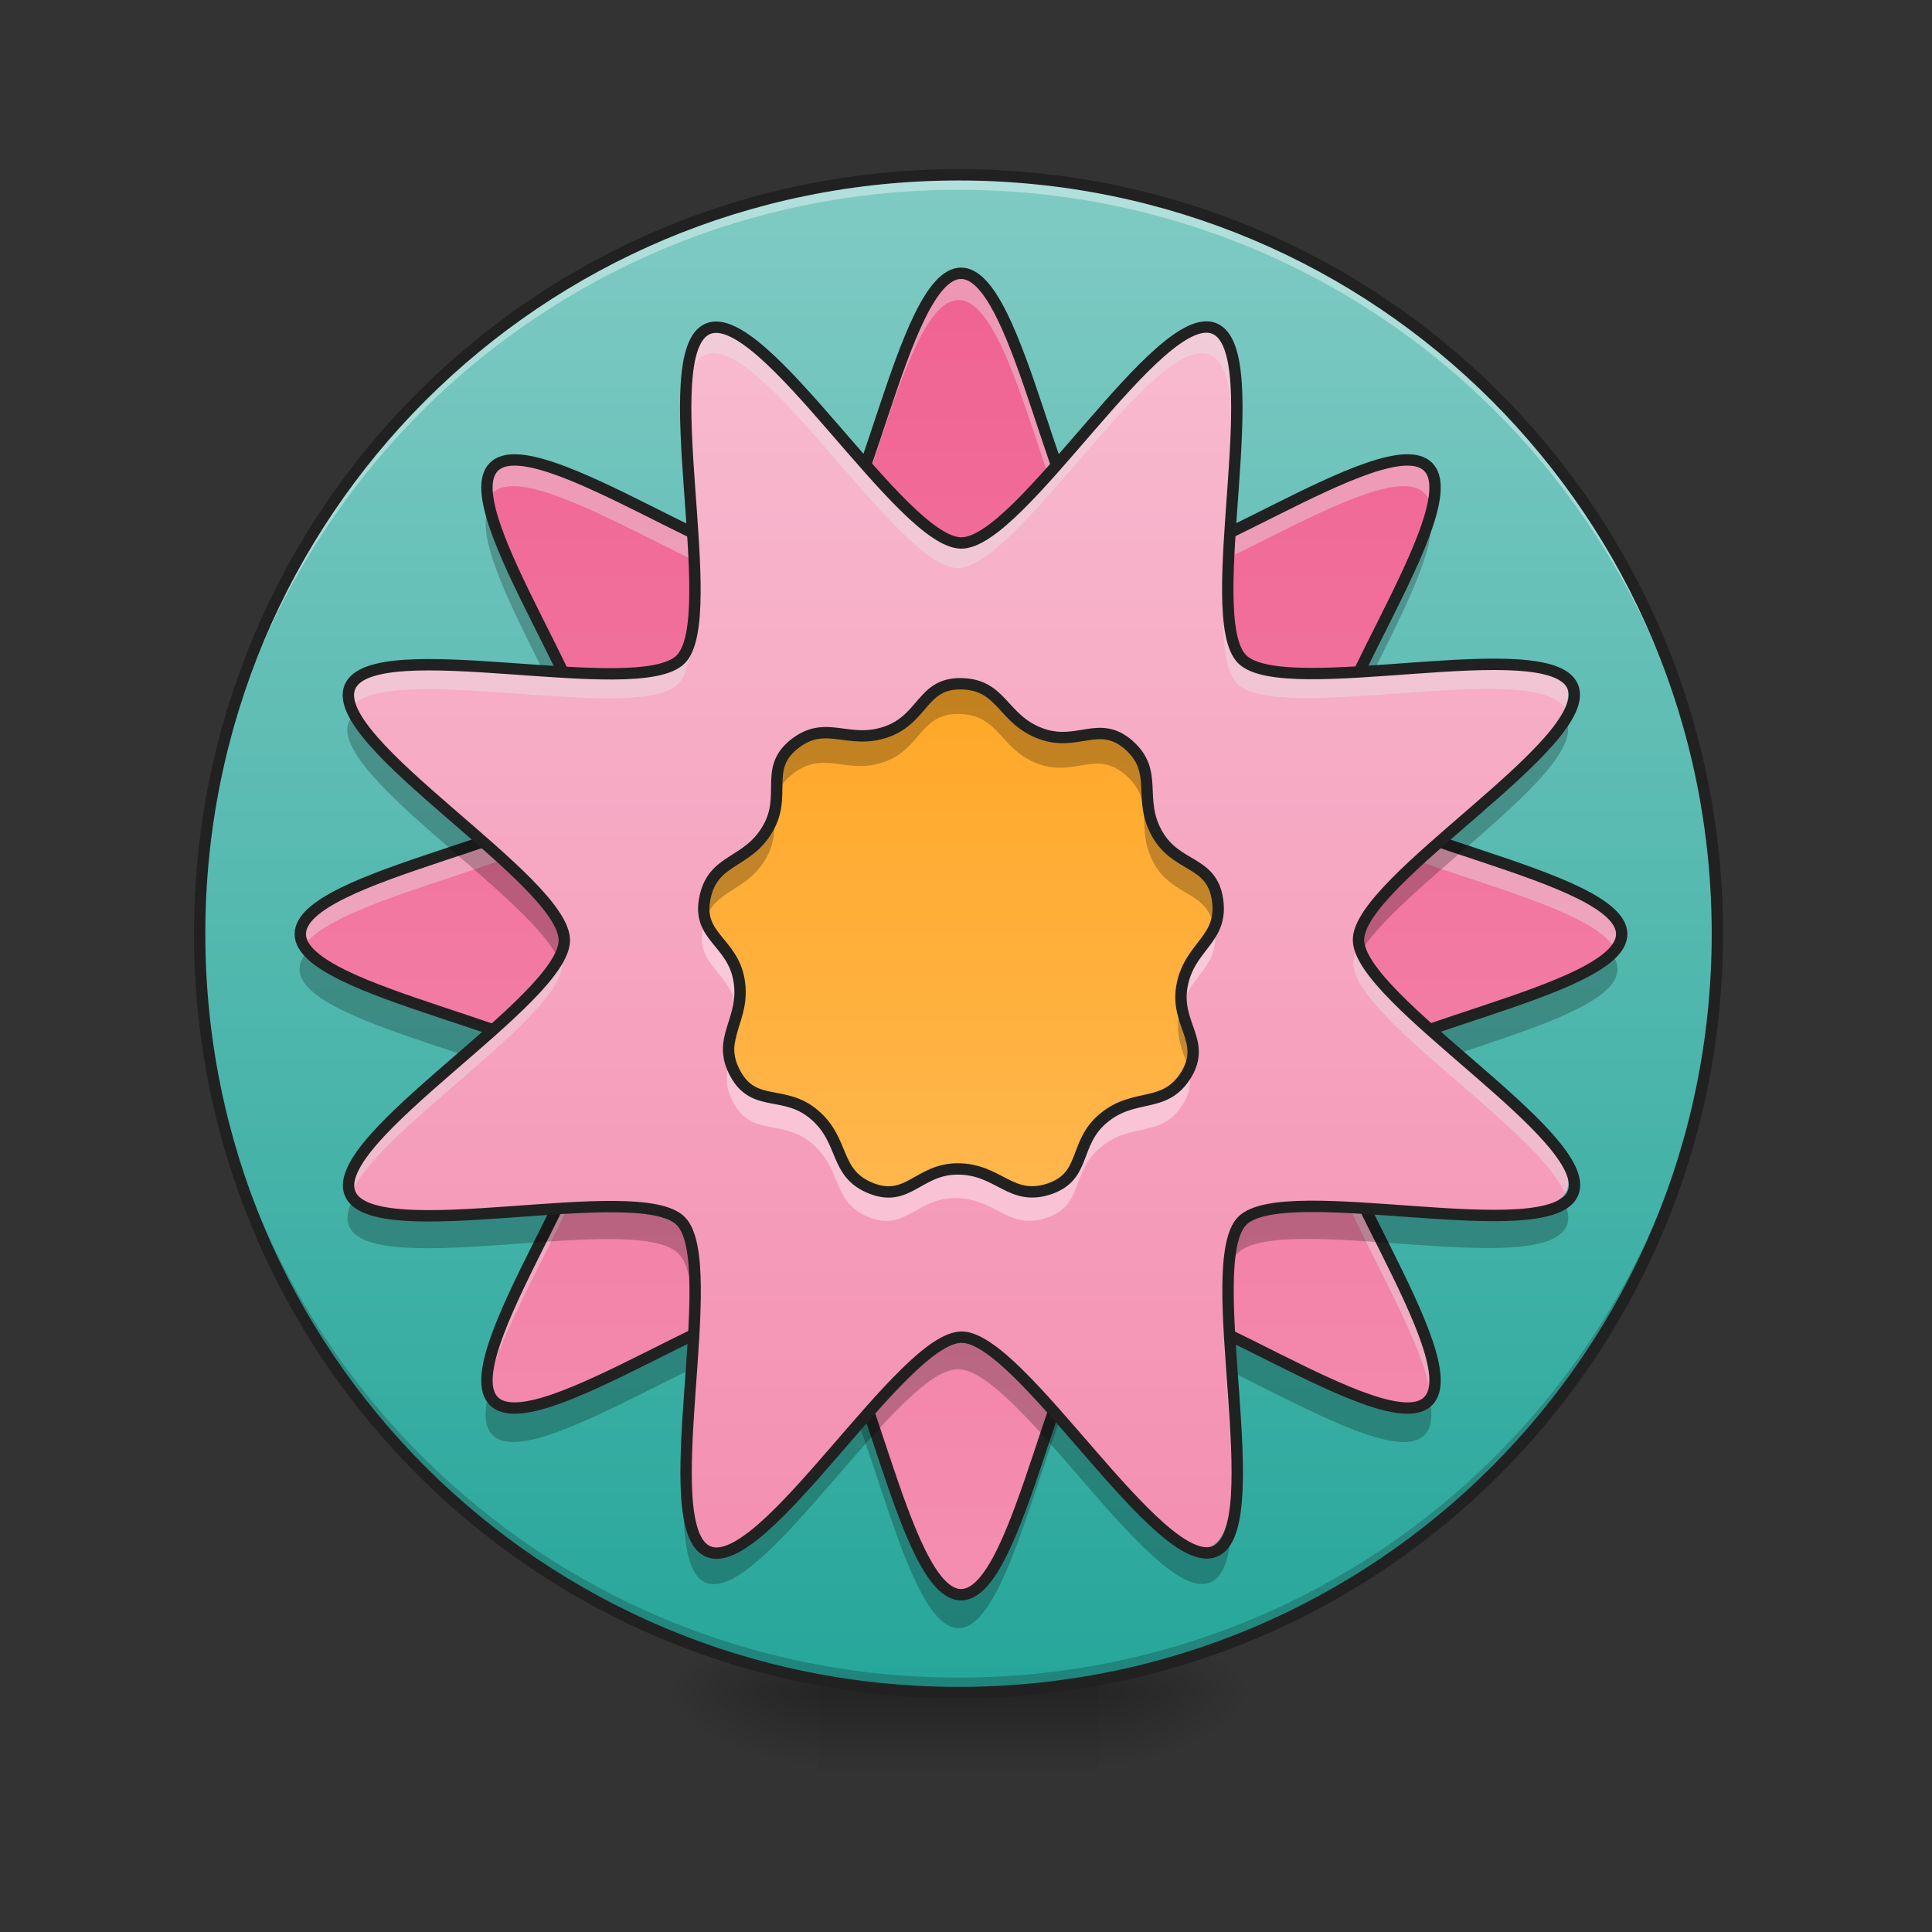 <svg height="48" viewBox="0 0 48 48" width="48" xmlns="http://www.w3.org/2000/svg" xmlns:xlink="http://www.w3.org/1999/xlink"><rect x="0" y="0" width="48" height="48" fill="#333333" stroke="none"/><linearGradient id="a"><stop offset="0" stop-opacity=".314"/><stop offset=".222" stop-opacity=".275"/><stop offset="1" stop-opacity="0"/></linearGradient><radialGradient id="b" cx="450.909" cy="189.579" gradientTransform="matrix(0 -.117 -.211 -0 66.785 95.393)" gradientUnits="userSpaceOnUse" r="21.167" xlink:href="#a"/><radialGradient id="c" cx="450.909" cy="189.579" gradientTransform="matrix(-0 .117 .211 0 -19.155 -11.291)" gradientUnits="userSpaceOnUse" r="21.167" xlink:href="#a"/><radialGradient id="d" cx="450.909" cy="189.579" gradientTransform="matrix(-0 -.117 .211 -0 -19.155 95.393)" gradientUnits="userSpaceOnUse" r="21.167" xlink:href="#a"/><radialGradient id="e" cx="450.909" cy="189.579" gradientTransform="matrix(0 .117 -.211 0 66.785 -11.291)" gradientUnits="userSpaceOnUse" r="21.167" xlink:href="#a"/><linearGradient id="f" gradientTransform="matrix(.02 0 0 .094 18.698 20.158)" gradientUnits="userSpaceOnUse" x1="255.323" x2="255.323" y1="233.5" y2="254.667"><stop offset="0" stop-opacity=".275"/><stop offset="1" stop-opacity="0"/></linearGradient><linearGradient id="g" gradientUnits="userSpaceOnUse" x1="23.815" x2="23.815" y1="4.344" y2="42.051"><stop offset="0" stop-color="#80cbc4"/><stop offset="1" stop-color="#26a69a"/></linearGradient><linearGradient id="h" gradientUnits="userSpaceOnUse" x1="254" x2="254" y1="127.667" y2="-62.833"><stop offset="0" stop-color="#f44336"/><stop offset="1" stop-color="#ef5350"/></linearGradient><linearGradient id="i" gradientUnits="userSpaceOnUse" x1="23.815" x2="23.815" y1="6.329" y2="40.066"><stop offset="0" stop-color="#f06292"/><stop offset="1" stop-color="#f48fb1"/></linearGradient><linearGradient id="j" gradientTransform="matrix(.087 .036 -.036 .087 2.956 11.392)" gradientUnits="userSpaceOnUse" x1="318.478" x2="188.951" y1="187.709" y2="-125.209"><stop offset="0" stop-color="#f48fb1"/><stop offset="1" stop-color="#f8bbd0"/></linearGradient><linearGradient id="k" gradientUnits="userSpaceOnUse" x1="24.807" x2="24.807" y1="16.252" y2="30.144"><stop offset="0" stop-color="#ffa726"/><stop offset="1" stop-color="#ffb74d"/></linearGradient><path d="m27.289 42.051h3.969v-1.984h-3.969zm0 0" fill="url(#b)"/><path d="m20.34 42.051h-3.969v1.984h3.969zm0 0" fill="url(#c)"/><path d="m20.34 42.051h-3.969v-1.984h3.969zm0 0" fill="url(#d)"/><path d="m27.289 42.051h3.969v1.984h-3.969zm0 0" fill="url(#e)"/><path d="m20.34 41.555h6.949v2.48h-6.949zm0 0" fill="url(#f)"/><path d="m23.816 4.344c10.41 0 18.852 8.441 18.852 18.855 0 10.41-8.441 18.852-18.852 18.852-10.414 0-18.855-8.441-18.855-18.852 0-10.414 8.441-18.855 18.855-18.855zm0 0" fill="url(#g)"/><path d="m23.816 42.051c-10.445 0-18.855-8.41-18.855-18.852 0-.062 0-.125 0-.188.102 10.359 8.473 18.668 18.855 18.668 10.383 0 18.754-8.309 18.852-18.668v.188c0 10.441-8.41 18.852-18.852 18.852zm0 0" fill-opacity=".196"/><path d="m12.137 12.648c-.531 1.117 2.094 4.91 2.578 6.836.012-.016.016-.031.023-.047.457-1.102-2.137-4.844-2.602-6.789zm23.355 0c-.465 1.945-3.059 5.688-2.602 6.789.008.016.016.031.023.047.484-1.926 3.109-5.719 2.578-6.836zm-27.848 10.992c-.129.141-.203.285-.203.441 0 1.457 6.574 2.371 7.273 3.711.09-.348.105-.637.023-.836-.508-1.223-5.969-2.086-7.094-3.316zm32.34 0c-1.125 1.23-6.586 2.094-7.094 3.316-.082.199-.066.488.023.836.699-1.34 7.273-2.254 7.273-3.711 0-.156-.07-.301-.203-.441zm-20.23 8.578c-1.723-.016-6.535 3.535-7.516 2.555-.043-.039-.074-.09-.102-.145-.109.465-.102.828.102 1.027 1.043 1.047 6.453-3.066 7.816-2.5 1.367.566 2.281 7.297 3.762 7.297 1.477 0 2.395-6.73 3.758-7.297s6.773 3.547 7.816 2.5c.203-.199.211-.562.102-1.027-.027.055-.059.105-.102.145-1.043 1.047-6.453-3.066-7.816-2.5-1.363.566-2.281 7.297-3.758 7.297-1.48 0-2.395-6.73-3.762-7.297-.086-.035-.188-.051-.301-.055zm0 0" fill-opacity=".235"/><path d="m254.017-62.848c52.578 0 95.241 42.663 95.241 95.283 0 52.578-42.663 95.241-95.241 95.241-52.62 0-95.283-42.663-95.283-95.241 0-52.62 42.663-95.283 95.283-95.283zm0 0" fill="url(#h)" stroke="#212121" stroke-linecap="round" stroke-width="3" transform="matrix(.094 0 0 .094 0 20.158)"/><path d="m23.816 4.344c-10.445 0-18.855 8.41-18.855 18.855v.184c.102-10.359 8.473-18.668 18.855-18.668 10.383 0 18.754 8.309 18.852 18.668 0-.062 0-.125 0-.184 0-10.445-8.41-18.855-18.852-18.855zm0 0" fill="#fff" fill-opacity=".392"/><path d="m23.816 4.203c-10.523 0-18.996 8.473-18.996 18.996 0 10.52 8.473 18.992 18.996 18.992 10.52 0 18.992-8.473 18.992-18.992 0-10.523-8.473-18.996-18.992-18.996zm0 .281c10.367 0 18.711 8.344 18.711 18.715 0 10.367-8.344 18.711-18.711 18.711-10.371 0-18.715-8.344-18.715-18.711 0-10.371 8.344-18.715 18.715-18.715zm0 0" fill="#212121"/><path d="m23.816 6.824c1.477 0 2.395 6.73 3.758 7.297s6.773-3.547 7.816-2.5c1.047 1.043-3.066 6.453-2.5 7.816.566 1.367 7.297 2.281 7.297 3.762 0 1.477-6.73 2.395-7.297 3.758s3.547 6.773 2.5 7.816c-1.043 1.047-6.453-3.066-7.816-2.5-1.363.566-2.281 7.297-3.758 7.297-1.48 0-2.395-6.73-3.762-7.297-1.363-.566-6.773 3.547-7.816 2.5-1.047-1.043 3.066-6.453 2.5-7.816-.566-1.363-7.297-2.281-7.297-3.758 0-1.48 6.73-2.395 7.297-3.762.566-1.363-3.547-6.773-2.5-7.816 1.043-1.047 6.453 3.066 7.816 2.5 1.367-.566 2.281-7.297 3.762-7.297zm0 0" fill="url(#i)"/><path d="m23.816 6.824c-1.48 0-2.395 6.73-3.762 7.297-1.363.566-6.773-3.547-7.816-2.5-.176.176-.207.477-.137.863.027-.094.074-.172.137-.234 1.043-1.047 6.453 3.066 7.816 2.5 1.367-.566 2.281-7.297 3.762-7.297 1.477 0 2.395 6.73 3.758 7.297s6.773-3.547 7.816-2.5c.066.062.109.141.137.234.07-.387.043-.688-.137-.863-1.043-1.047-6.453 3.066-7.816 2.5s-2.281-7.297-3.758-7.297zm-9.062 12.574c-.004.012-.008.027-.016.039-.566 1.367-7.297 2.281-7.297 3.762 0 .105.035.211.102.312.848-1.301 6.672-2.18 7.195-3.445.07-.168.07-.395.016-.668zm18.121 0c-.051.273-.055.5.016.668.523 1.266 6.348 2.145 7.195 3.445.066-.102.102-.207.102-.312 0-1.48-6.73-2.395-7.297-3.762-.004-.012-.012-.027-.016-.039zm-18.121 8.227c-.355 1.824-3.023 5.656-2.652 6.914.344-1.871 3.043-5.73 2.652-6.914zm18.121 0c-.391 1.184 2.309 5.043 2.652 6.914.375-1.258-2.297-5.09-2.652-6.914zm0 0" fill="#e9e9e9" fill-opacity=".392"/><path d="m254.017-142.215c15.748 0 25.539 71.785 40.08 77.826 14.54 6.041 72.243-37.83 83.367-26.664 11.166 11.124-32.705 68.827-26.664 83.367 6.041 14.582 77.826 24.331 77.826 40.121 0 15.748-71.785 25.539-77.826 40.08-6.041 14.54 37.83 72.243 26.664 83.367-11.124 11.166-68.827-32.705-83.367-26.664s-24.331 77.826-40.08 77.826c-15.79 0-25.539-71.785-40.121-77.826-14.54-6.041-72.243 37.83-83.367 26.664-11.166-11.124 32.705-68.827 26.664-83.367-6.041-14.54-77.826-24.331-77.826-40.08 0-15.79 71.785-25.539 77.826-40.121 6.041-14.54-37.83-72.243-26.664-83.367 11.124-11.166 68.827 32.705 83.367 26.664 14.582-6.041 24.331-77.826 40.121-77.826zm0 0" style="fill:none;stroke-width:3;stroke-linecap:round;stroke-linejoin:round;stroke:#212121;stroke-opacity:.993" transform="matrix(.094 0 0 .094 0 20.158)"/><path d="m30.059 8.18c1.367.566-.359 7.137.684 8.18 1.047 1.047 7.613-.684 8.18.68.566 1.367-5.301 4.789-5.301 6.266 0 1.48 5.871 4.902 5.305 6.266-.566 1.367-7.137-.363-8.18.684-1.043 1.043.688 7.613-.68 8.18-1.363.566-4.789-5.301-6.266-5.301-1.477 0-4.898 5.867-6.266 5.305-1.363-.566.363-7.137-.684-8.18-1.043-1.047-7.613.684-8.18-.68s5.301-4.789 5.301-6.266c0-1.48-5.867-4.898-5.305-6.266.566-1.363 7.137.363 8.184-.684 1.043-1.043-.688-7.613.676-8.18 1.367-.566 4.789 5.301 6.27 5.301 1.477 0 4.898-5.867 6.262-5.305zm0 0" fill="url(#j)"/><path d="m23.816 16.996c1.027.016 1.016.887 1.984 1.238.898.328 1.434-.355 2.16.27.777.676.207 1.336.723 2.227.48.828 1.332.648 1.484 1.594.164 1.02-.699 1.156-.879 2.172-.164.941.602 1.352.113 2.176-.531.883-1.281.434-2.066 1.098-.734.617-.41 1.422-1.316 1.738-.973.336-1.258-.488-2.289-.488-.957 0-1.227.828-2.121.488-.961-.367-.652-1.184-1.441-1.844-.734-.617-1.473-.156-1.938-.992-.504-.902.258-1.324.082-2.34-.168-.945-1.031-1.066-.848-2.008.191-1.012 1.051-.848 1.562-1.738.48-.828-.102-1.477.641-2.082.801-.648 1.352.027 2.32-.324.898-.328.867-1.199 1.828-1.184zm0 0" fill="url(#k)"/><path d="m23.77 16.996c-.914.012-.898.859-1.781 1.184-.969.352-1.52-.324-2.32.324-.742.605-.16 1.254-.641 2.082-.512.891-1.371.727-1.562 1.738-.047.242-.027.43.035.59.25-.84 1.043-.738 1.527-1.582.48-.832-.102-1.477.641-2.082.801-.652 1.352.027 2.32-.328.898-.324.867-1.195 1.828-1.184 1.027.016 1.016.891 1.984 1.242.898.328 1.434-.359 2.16.27.777.672.207 1.332.723 2.227.453.781 1.234.664 1.449 1.441.055-.164.07-.355.035-.594-.152-.945-1.004-.766-1.484-1.594-.516-.891.055-1.551-.723-2.227-.727-.625-1.262.059-2.16-.27-.969-.352-.957-1.223-1.984-1.238-.016 0-.031 0-.047 0zm-5.469 8.02c-.105.504-.359.875-.188 1.395.102-.383.297-.766.199-1.336-.004-.02-.008-.039-.012-.059zm11.012.121c-.008.035-.016.066-.023.102-.09.52.102.879.211 1.234.191-.5-.078-.855-.188-1.336zm0 0" fill-opacity=".235"/><path d="m17.492 22.945c-.012.039-.02.082-.027.125-.18.93.66 1.059.84 1.977.039-.195.051-.41.008-.66-.129-.715-.652-.957-.82-1.441zm12.648.004c-.16.555-.711.812-.852 1.602-.039.234-.023.434.016.617.207-.949 1.023-1.105.863-2.098-.008-.043-.016-.082-.027-.121zm-12.035 3.492c-.074.293-.09.59.125.973.465.836 1.203.375 1.938.992.789.66.48 1.477 1.441 1.844.895.344 1.164-.484 2.121-.484 1.031 0 1.316.824 2.289.484.906-.312.582-1.121 1.316-1.738.785-.66 1.535-.215 2.066-1.098.211-.355.188-.633.105-.914-.023.074-.062.148-.105.227-.531.883-1.281.438-2.066 1.098-.734.617-.41 1.422-1.316 1.738-.973.336-1.258-.488-2.289-.488-.957 0-1.227.828-2.121.488-.961-.367-.652-1.184-1.441-1.844-.734-.617-1.473-.156-1.938-.992-.059-.102-.098-.195-.125-.285zm0 0" fill="#fff" fill-opacity=".392"/><path d="m254.017-33.726c10.957.167 10.832 9.457 21.165 13.207 9.582 3.5 15.29-3.791 23.039 2.875 8.291 7.208 2.208 14.249 7.708 23.748 5.125 8.832 14.207 6.916 15.832 16.998 1.75 10.874-7.458 12.332-9.374 23.164-1.75 10.041 6.416 14.415 1.208 23.206-5.666 9.416-13.665 4.625-22.04 11.707-7.833 6.583-4.375 15.165-14.04 18.54-10.374 3.583-13.415-5.208-24.414-5.208-10.207 0-13.082 8.832-22.623 5.208-10.249-3.916-6.958-12.624-15.374-19.665-7.833-6.583-15.707-1.667-20.665-10.582-5.374-9.624 2.75-14.124.875-24.956-1.791-10.082-10.999-11.374-9.041-21.415 2.041-10.791 11.207-9.041 16.665-18.54 5.125-8.832-1.083-15.748 6.833-22.206 8.541-6.916 14.415.292 24.748-3.458 9.582-3.5 9.249-12.79 19.498-12.624zm0 0" style="fill:none;stroke-width:3;stroke-linecap:round;stroke-linejoin:round;stroke:#212121;stroke-opacity:.993" transform="matrix(.094 0 0 .094 0 20.158)"/><path d="m29.855 8.145c-1.477.008-4.652 5.34-6.059 5.34-1.48 0-4.902-5.867-6.27-5.301-.473.195-.574 1.117-.547 2.281.023-.855.164-1.492.547-1.652 1.367-.566 4.789 5.301 6.27 5.301 1.477 0 4.898-5.867 6.262-5.305.387.16.527.801.551 1.656.027-1.164-.074-2.086-.551-2.285-.062-.023-.133-.039-.203-.035zm.535 6.777c-.023.973.043 1.762.352 2.066 1.023 1.023 7.348-.617 8.137.602.09-.207.109-.395.043-.551-.566-1.363-7.133.367-8.18-.68-.238-.238-.332-.762-.352-1.438zm-13.191.012c-.02.672-.113 1.191-.348 1.43-1.047 1.047-7.617-.68-8.184.684-.062.156-.043.344.043.547.793-1.215 7.117.422 8.141-.602.305-.309.371-1.09.348-2.059zm16.496 8.688c-.047.113-.074.219-.074.312 0 1.309 4.594 4.137 5.262 5.719.016-.027.031-.055.043-.082.527-1.273-4.562-4.348-5.23-5.949zm-19.793.004c-.668 1.605-5.758 4.676-5.23 5.953.012.027.027.055.043.078.668-1.578 5.258-4.41 5.258-5.715 0-.098-.023-.203-.07-.316zm16.492 8.688c-.035 1.262.188 3.047.219 4.469.039-1.285-.184-3.07-.219-4.469zm-13.191.012c-.031 1.395-.254 3.172-.215 4.457.031-1.422.254-3.199.215-4.457zm0 0" fill="#e9e9e9" fill-opacity=".392"/><path d="m16.984 10.609c-.051 1.254.168 3.02.211 4.434.055-1.223-.164-2.992-.211-4.434zm13.621.004c-.047 1.438-.262 3.203-.211 4.422.047-1.41.262-3.172.211-4.422zm8.195 7.133c-.887 1.605-5.18 4.297-5.18 5.559 0 .133.047.281.133.441.867-1.633 5.684-4.582 5.168-5.824-.027-.066-.066-.121-.121-.176zm-30.012.008c-.051.051-.094.109-.121.176-.512 1.242 4.305 4.191 5.172 5.824.086-.16.133-.309.133-.441 0-1.266-4.297-3.953-5.184-5.559zm30.016 11.992c-1.059 1.031-7.062-.488-8.059.508-.32.32-.379 1.168-.348 2.203.027-.617.125-1.098.348-1.32 1.043-1.047 7.613.684 8.18-.684.082-.195.027-.438-.121-.707zm-30.012.008c-.148.27-.203.512-.121.707.566 1.363 7.137-.367 8.18.68.227.223.324.703.348 1.324.035-1.035-.023-1.887-.348-2.207-.992-.996-7 .527-8.059-.504zm15.008 3.379c-1.477 0-4.898 5.867-6.266 5.305-.367-.152-.512-.746-.543-1.551-.039 1.234.051 2.227.543 2.434 1.367.562 4.789-5.305 6.266-5.305 1.477 0 4.902 5.867 6.266 5.301.496-.203.582-1.195.543-2.426-.031.801-.176 1.391-.543 1.543-1.363.566-4.789-5.301-6.266-5.301zm0 0" fill-opacity=".235"/><path d="m253.985-142.217c15.784.005 25.57 71.797 40.103 77.82 14.587 6.046 72.239-37.793 83.381-26.668 11.159 11.163-32.702 68.818-26.679 83.369 6.039 14.59 77.856 24.362 77.835 40.107-.005 15.784-71.813 25.532-77.82 40.103-6.024 14.533 37.831 72.223 26.668 83.381-11.124 11.143-68.818-32.702-83.369-26.679-14.551 6.023-24.34 77.801-40.107 77.835-15.745-.021-25.532-71.813-40.103-77.82-14.549-6.062-72.239 37.793-83.381 26.668-11.143-11.124 32.702-68.818 26.679-83.369-6.039-14.59-77.801-24.34-77.835-40.107.021-15.745 71.813-25.532 77.859-40.119 6.024-14.533-37.831-72.223-26.707-83.365 11.163-11.159 68.818 32.702 83.408 26.663 14.551-6.023 24.34-77.801 40.069-77.819zm0 0" style="fill:none;stroke-width:3;stroke-linecap:round;stroke-linejoin:round;stroke:#212121;stroke-opacity:.993" transform="matrix(.087 .036 -.036 .087 2.956 11.392)"/></svg>
